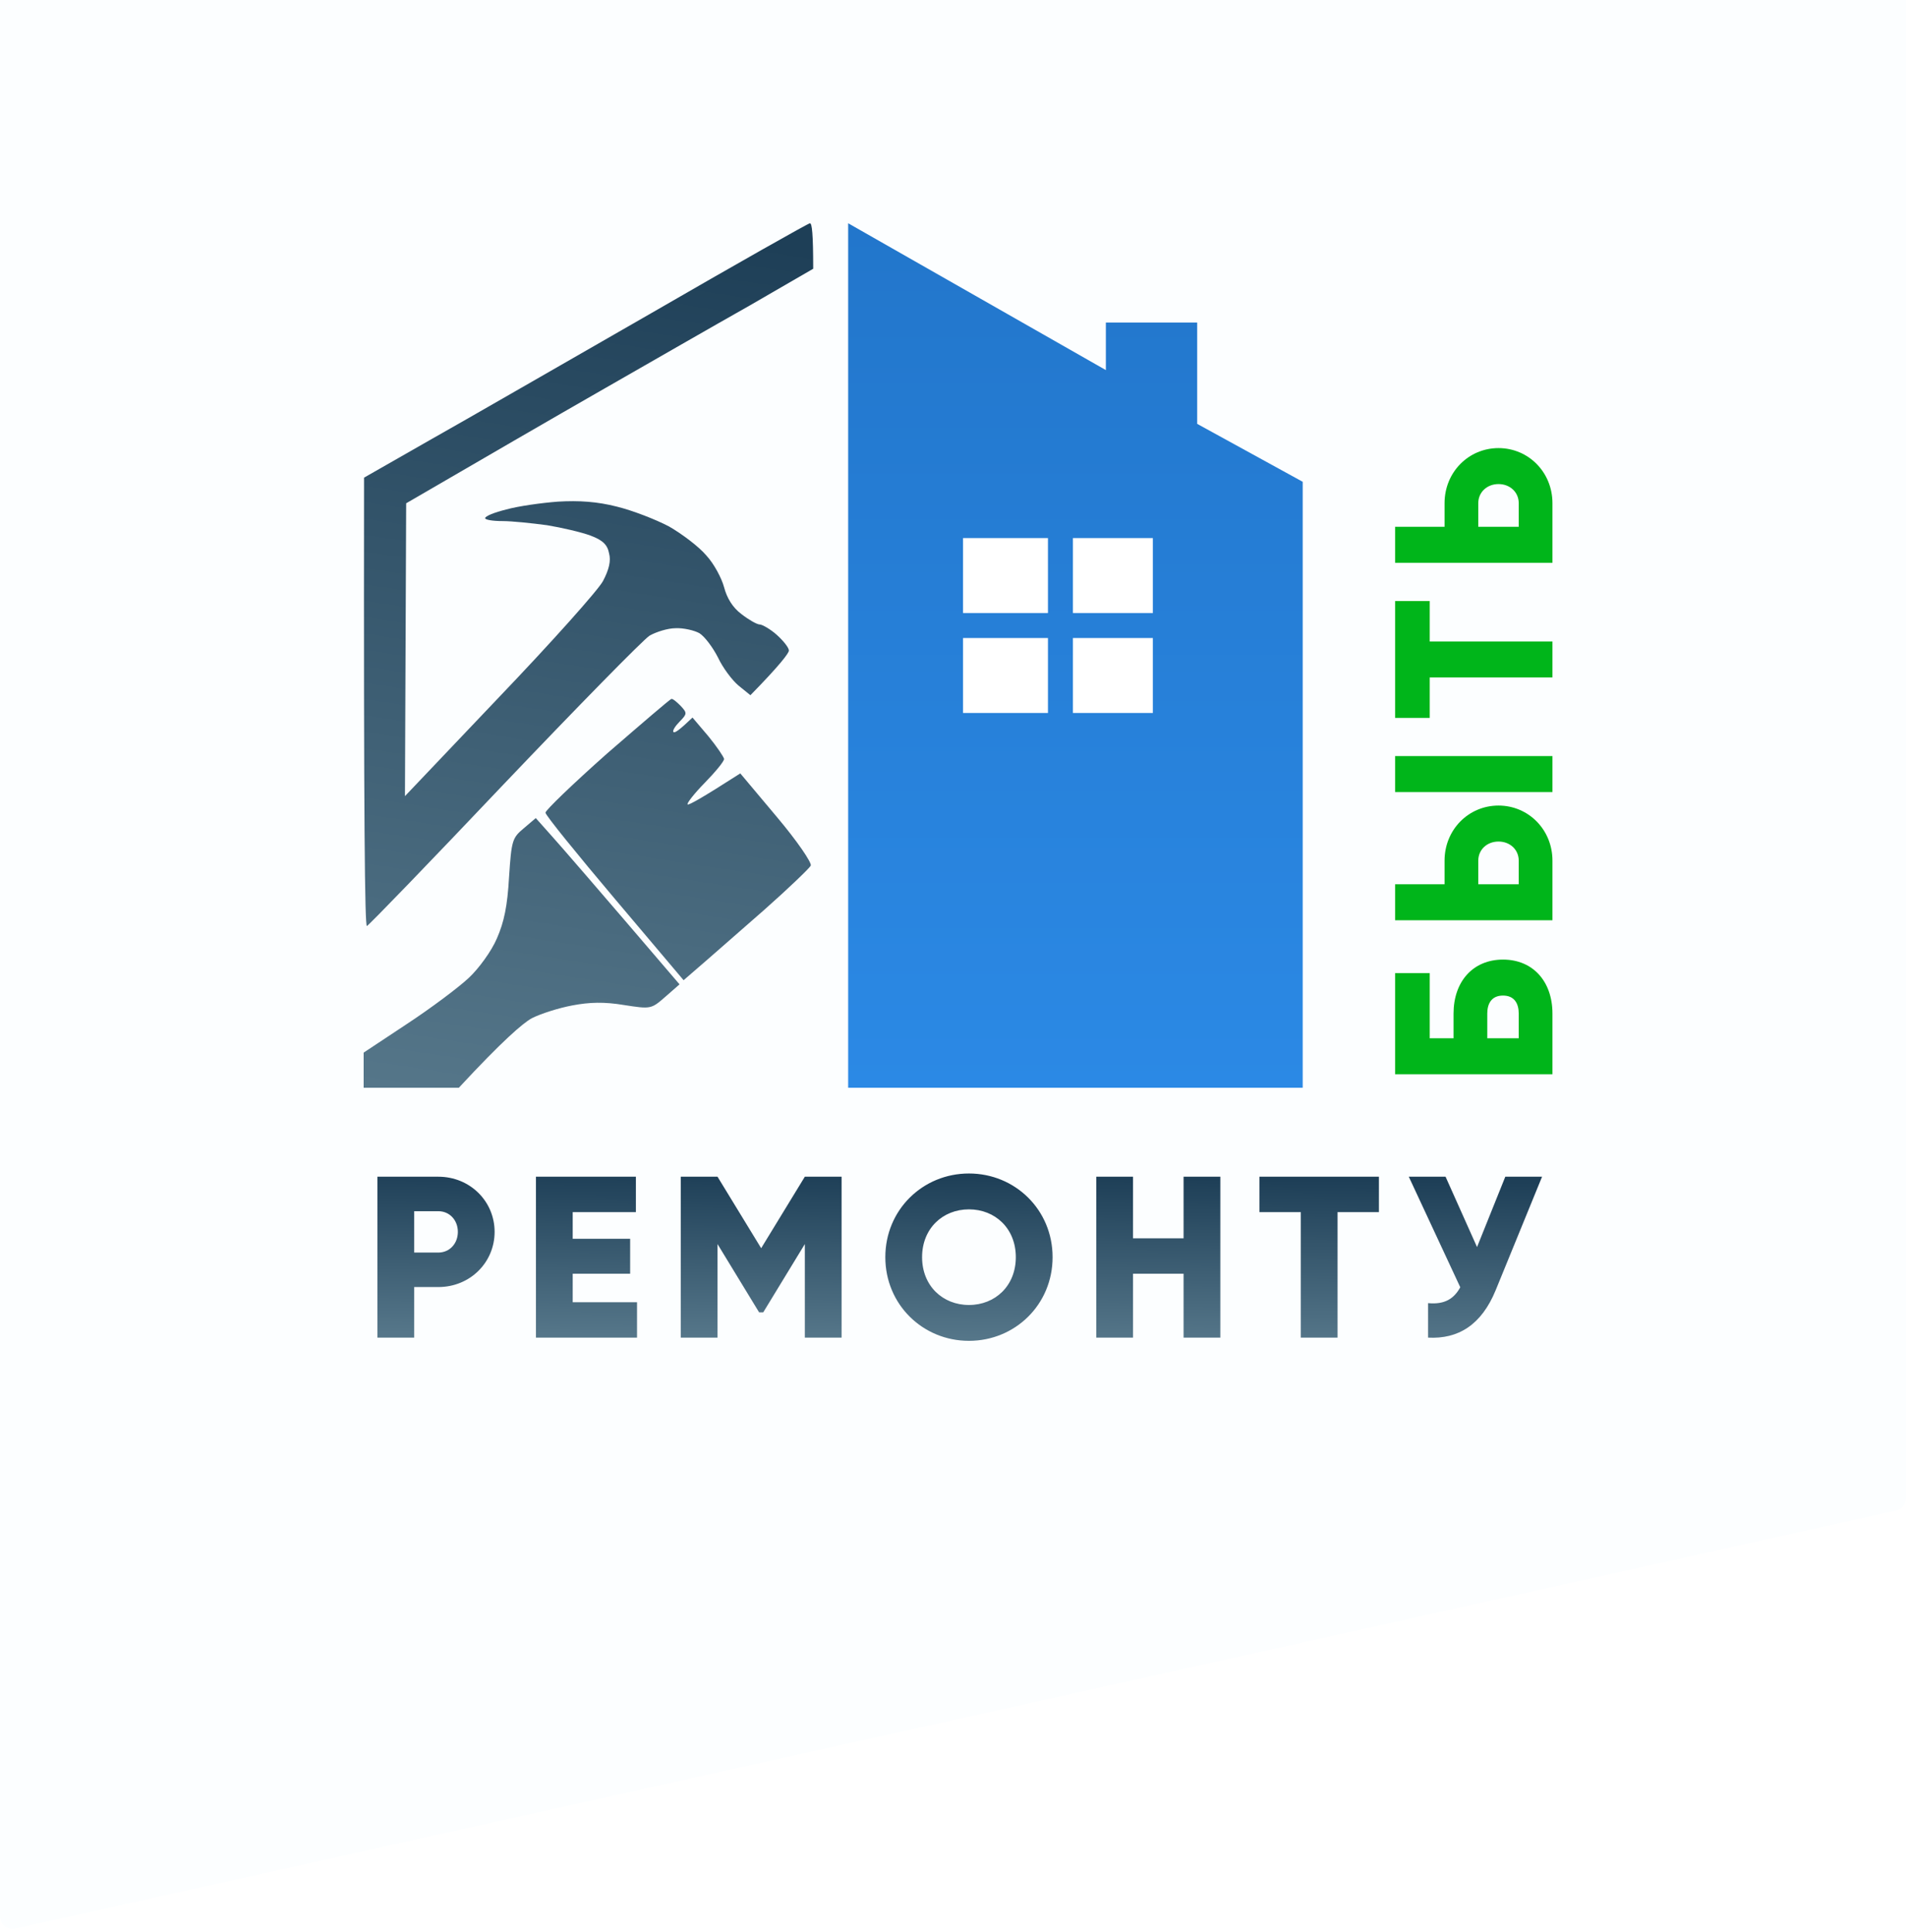 <svg width="152" height="154" viewBox="0 0 152 154" fill="none" xmlns="http://www.w3.org/2000/svg">
<path d="M0 0H152V119.433C152 119.902 151.674 120.308 151.217 120.409L1.217 153.73C0.592 153.868 0 153.393 0 152.753V0Z" fill="#FCFEFF"/>
<g clip-path="url(#clip0_185_50)">
<g filter="url(#filter0_d_185_50)">
<path d="M33.955 93.8C36.484 93.8 38.444 95.761 38.444 98.198C38.444 100.635 36.484 102.595 33.955 102.595H32.031V106.627H29.099V93.8H33.955ZM33.955 99.847C34.853 99.847 35.513 99.132 35.513 98.198C35.513 97.263 34.853 96.549 33.955 96.549H32.031V99.847H33.955ZM44.672 103.805H49.802V106.627H41.74V93.8H49.711V96.622H44.672V98.747H49.253V101.533H44.672V103.805ZM66.115 93.8V106.627H63.184V99.169L59.867 104.611H59.537L56.221 99.169V106.627H53.289V93.8H56.221L59.702 99.499L63.184 93.8H66.115ZM76.272 106.883C72.589 106.883 69.603 103.988 69.603 100.213C69.603 96.439 72.589 93.543 76.272 93.543C79.956 93.543 82.942 96.439 82.942 100.213C82.942 103.988 79.956 106.883 76.272 106.883ZM76.272 104.025C78.361 104.025 80.01 102.504 80.01 100.213C80.01 97.923 78.361 96.402 76.272 96.402C74.184 96.402 72.534 97.923 72.534 100.213C72.534 102.504 74.184 104.025 76.272 104.025ZM93.388 93.8H96.32V106.627H93.388V101.533H89.357V106.627H86.425V93.8H89.357V98.711H93.388V93.8ZM108.966 93.8V96.622H105.668V106.627H102.736V96.622H99.438V93.8H108.966ZM119.045 93.8H121.977L118.275 102.852C117.139 105.619 115.289 106.755 112.888 106.627V103.878C114.226 104.006 114.959 103.512 115.454 102.614L111.349 93.8H114.281L116.791 99.407L119.045 93.8Z" fill="url(#paint0_linear_185_50)"/>
</g>
<g filter="url(#filter1_d_185_50)">
<path d="M114.918 80.794C114.918 78.231 116.477 76.492 118.861 76.492C121.246 76.492 122.805 78.231 122.805 80.794V85.634H110.257V77.568H113.018V82.766H114.918V80.794ZM120.116 80.794C120.116 80.005 119.776 79.36 118.861 79.36C117.947 79.36 117.607 80.005 117.607 80.794V82.766H120.116V80.794ZM122.805 73.356H110.257V70.488H114.201V68.606C114.201 66.132 116.119 64.214 118.503 64.214C120.887 64.214 122.805 66.132 122.805 68.606V73.356ZM122.805 63.139H110.257V60.27H122.805V63.139ZM120.116 70.488V68.606C120.116 67.727 119.417 67.082 118.503 67.082C117.589 67.082 116.89 67.727 116.89 68.606V70.488H120.116ZM110.257 47.909H113.018V51.135H122.805V54.004H113.018V57.23H110.257V47.909ZM114.201 40.111C114.201 37.637 116.119 35.719 118.503 35.719C120.887 35.719 122.805 37.637 122.805 40.111V44.861H110.257V41.993H114.201V40.111ZM120.116 40.111C120.116 39.232 119.417 38.587 118.503 38.587C117.589 38.587 116.89 39.232 116.89 40.111V41.993H120.116V40.111Z" fill="#00B51A"/>
</g>
<g filter="url(#filter2_d_185_50)">
<path fill-rule="evenodd" clip-rule="evenodd" d="M63.592 17.797C63.754 17.797 63.851 18.621 63.851 21.424L58.78 24.358C55.97 25.941 50.641 29.007 46.894 31.151C43.148 33.294 38.142 36.195 31.391 40.119L31.294 63.464L38.82 55.55C42.986 51.198 46.7 47.043 47.088 46.318C47.572 45.395 47.734 44.702 47.572 44.109C47.443 43.416 47.056 43.054 46.087 42.691C45.376 42.427 43.826 42.065 42.631 41.867C41.404 41.702 39.821 41.537 39.078 41.537C38.303 41.537 37.689 41.438 37.689 41.306C37.689 41.141 38.432 40.844 39.369 40.614C40.306 40.35 42.179 40.086 43.503 39.987C45.182 39.888 46.636 39.987 48.186 40.383C49.413 40.68 51.287 41.405 52.353 41.966C53.386 42.559 54.743 43.581 55.324 44.274C55.938 44.933 56.551 46.087 56.745 46.813C56.971 47.67 57.423 48.428 58.134 48.956C58.683 49.385 59.361 49.78 59.587 49.78C59.781 49.78 60.427 50.143 60.944 50.604C61.461 51.066 61.913 51.627 61.913 51.857C61.913 52.055 61.234 52.978 58.844 55.418L57.908 54.66C57.391 54.231 56.648 53.242 56.261 52.418C55.841 51.594 55.195 50.736 54.775 50.473C54.355 50.242 53.483 50.044 52.869 50.077C52.256 50.077 51.319 50.374 50.802 50.67C50.285 51 45.053 56.342 39.175 62.508C33.297 68.707 28.388 73.784 28.258 73.817C28.097 73.817 28 65.805 28.032 38.075L33.232 35.107C36.107 33.492 44.052 28.908 50.899 24.985C57.746 21.028 63.463 17.797 63.592 17.797ZM52.546 55.715C52.643 55.682 52.966 55.946 53.289 56.276C53.806 56.836 53.806 56.902 53.192 57.529C52.837 57.892 52.611 58.254 52.708 58.353C52.805 58.452 53.16 58.221 54.226 57.199L55.486 58.683C56.164 59.507 56.713 60.331 56.745 60.496C56.745 60.694 56.035 61.551 55.195 62.409C54.355 63.266 53.741 64.057 53.838 64.123C53.935 64.189 54.904 63.661 58.037 61.65L60.944 65.112C62.559 67.025 63.754 68.772 63.657 69.003C63.56 69.201 61.88 70.817 59.943 72.531C57.972 74.246 55.744 76.224 53.515 78.136L48.025 71.641C44.989 68.047 42.502 64.98 42.502 64.783C42.469 64.618 44.698 62.474 47.411 60.068C50.156 57.694 52.45 55.715 52.546 55.715ZM41.727 65.212L43.019 66.662C43.729 67.453 46.313 70.421 53.192 78.466L52.062 79.455C50.931 80.445 50.899 80.445 48.767 80.115C47.185 79.851 46.022 79.884 44.633 80.148C43.568 80.346 42.114 80.807 41.404 81.17C40.693 81.566 39.078 82.951 35.59 86.71H28V83.907L31.488 81.599C33.394 80.346 35.59 78.697 36.398 77.939C37.205 77.18 38.206 75.795 38.626 74.806C39.207 73.487 39.466 72.202 39.595 69.926C39.789 66.992 39.853 66.794 40.758 66.036L41.727 65.212Z" fill="url(#paint1_linear_185_50)"/>
<path d="M66.639 86.71V17.797L87.191 29.502V25.71H94.473V33.788L102.888 38.405V86.71H66.639Z" fill="url(#paint2_linear_185_50)"/>
<path d="M82.573 42.892H75.801V48.867H82.573V42.892Z" fill="white"/>
<path d="M82.573 50.859H75.801V56.834H82.573V50.859Z" fill="white"/>
<path d="M90.938 42.892H84.564V48.867H90.938V42.892Z" fill="white"/>
<path d="M90.938 50.859H84.564V56.834H90.938V50.859Z" fill="white"/>
</g>
</g>
<defs>
<filter id="filter0_d_185_50" x="29.099" y="92.644" width="94.777" height="15.14" filterUnits="userSpaceOnUse" color-interpolation-filters="sRGB">
<feFlood flood-opacity="0" result="BackgroundImageFix"/>
<feColorMatrix in="SourceAlpha" type="matrix" values="0 0 0 0 0 0 0 0 0 0 0 0 0 0 0 0 0 0 127 0" result="hardAlpha"/>
<feOffset dx="1"/>
<feGaussianBlur stdDeviation="0.45"/>
<feComposite in2="hardAlpha" operator="out"/>
<feColorMatrix type="matrix" values="0 0 0 0 0 0 0 0 0 0 0 0 0 0 0 0 0 0 0.26 0"/>
<feBlend mode="normal" in2="BackgroundImageFix" result="effect1_dropShadow_185_50"/>
<feBlend mode="normal" in="SourceGraphic" in2="effect1_dropShadow_185_50" result="shape"/>
</filter>
<filter id="filter1_d_185_50" x="110.257" y="34.819" width="14.448" height="51.715" filterUnits="userSpaceOnUse" color-interpolation-filters="sRGB">
<feFlood flood-opacity="0" result="BackgroundImageFix"/>
<feColorMatrix in="SourceAlpha" type="matrix" values="0 0 0 0 0 0 0 0 0 0 0 0 0 0 0 0 0 0 127 0" result="hardAlpha"/>
<feOffset dx="1"/>
<feGaussianBlur stdDeviation="0.45"/>
<feComposite in2="hardAlpha" operator="out"/>
<feColorMatrix type="matrix" values="0 0 0 0 0 0 0 0 0 0 0 0 0 0 0 0 0 0 0.26 0"/>
<feBlend mode="normal" in2="BackgroundImageFix" result="effect1_dropShadow_185_50"/>
<feBlend mode="normal" in="SourceGraphic" in2="effect1_dropShadow_185_50" result="shape"/>
</filter>
<filter id="filter2_d_185_50" x="28" y="16.897" width="76.788" height="70.713" filterUnits="userSpaceOnUse" color-interpolation-filters="sRGB">
<feFlood flood-opacity="0" result="BackgroundImageFix"/>
<feColorMatrix in="SourceAlpha" type="matrix" values="0 0 0 0 0 0 0 0 0 0 0 0 0 0 0 0 0 0 127 0" result="hardAlpha"/>
<feOffset dx="1"/>
<feGaussianBlur stdDeviation="0.45"/>
<feComposite in2="hardAlpha" operator="out"/>
<feColorMatrix type="matrix" values="0 0 0 0 0 0 0 0 0 0 0 0 0 0 0 0 0 0 0.26 0"/>
<feBlend mode="normal" in2="BackgroundImageFix" result="effect1_dropShadow_185_50"/>
<feBlend mode="normal" in="SourceGraphic" in2="effect1_dropShadow_185_50" result="shape"/>
</filter>
<linearGradient id="paint0_linear_185_50" x1="84.883" y1="93.88" x2="84.75" y2="106.772" gradientUnits="userSpaceOnUse">
<stop stop-color="#1E3F57"/>
<stop offset="1" stop-color="#557689"/>
</linearGradient>
<linearGradient id="paint1_linear_185_50" x1="49.51" y1="17.797" x2="38.755" y2="88.104" gradientUnits="userSpaceOnUse">
<stop stop-color="#1E3F57"/>
<stop offset="1" stop-color="#557689"/>
</linearGradient>
<linearGradient id="paint2_linear_185_50" x1="84.763" y1="17.797" x2="84.763" y2="86.71" gradientUnits="userSpaceOnUse">
<stop stop-color="#2276CB"/>
<stop offset="1" stop-color="#2B89E5"/>
</linearGradient>
<clipPath id="clip0_185_50">
<rect width="96" height="96" fill="white" transform="translate(28 17)"/>
</clipPath>
</defs>
</svg>

